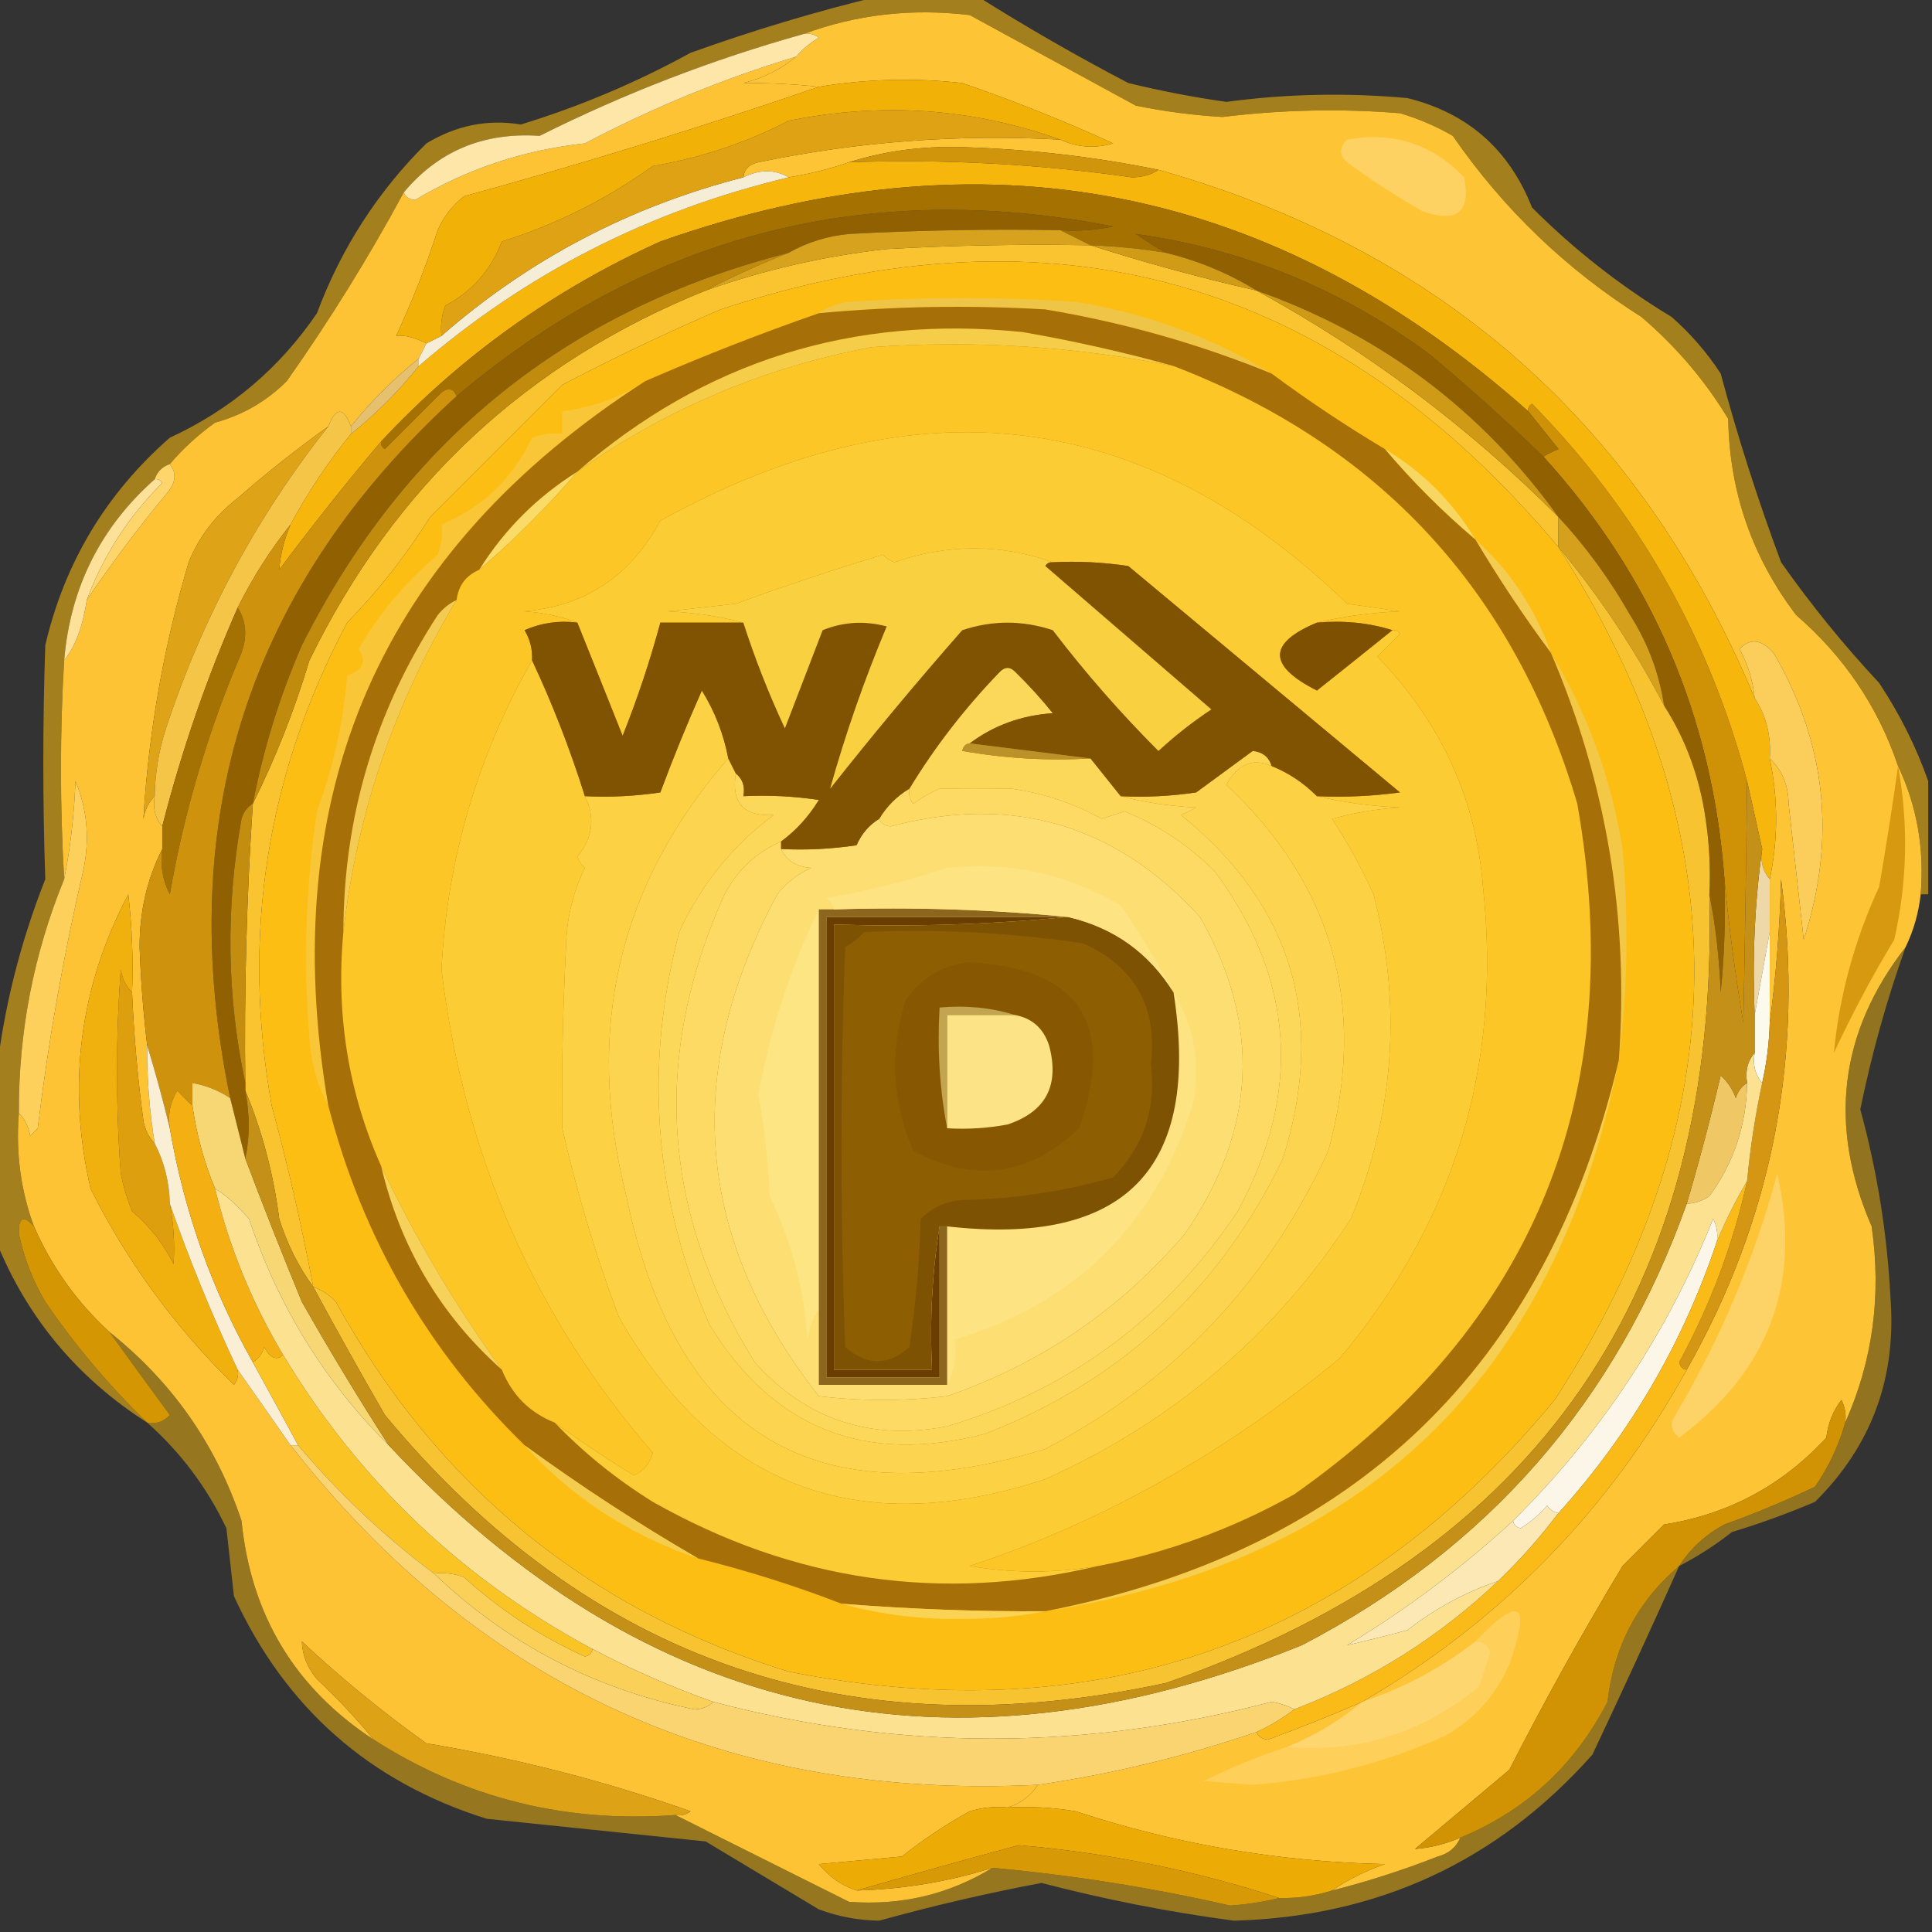 <?xml version="1.0" encoding="UTF-8"?>
<!DOCTYPE svg PUBLIC "-//W3C//DTD SVG 1.1//EN" "http://www.w3.org/Graphics/SVG/1.1/DTD/svg11.dtd">
<svg xmlns="http://www.w3.org/2000/svg" version="1.1" width="256px" height="256px" style="shape-rendering:geometricPrecision; text-rendering:geometricPrecision; image-rendering:optimizeQuality; fill-rule:evenodd; clip-rule:evenodd" xmlns:xlink="http://www.w3.org/1999/xlink">
<rect width="100%" height="100%" fill="#333333" stroke="none"/>
<g><path style="opacity:1" fill="#fdc435" d="M 251.5,101.5 C 254.003,106.773 255.003,112.439 254.5,118.5C 254.233,120.965 253.566,123.299 252.5,125.5C 243.715,136.797 242.215,149.13 248,162.5C 249.322,171.632 248.155,180.299 244.5,188.5C 244.649,187.448 244.483,186.448 244,185.5C 242.883,186.949 242.216,188.616 242,190.5C 236.148,196.842 228.982,200.675 220.5,202C 218.667,203.833 216.833,205.667 215,207.5C 209.705,216.283 204.705,225.283 200,234.5C 195.833,238 191.667,241.5 187.5,245C 189.506,244.85 191.506,244.35 193.5,243.5C 192.942,244.79 191.942,245.623 190.5,246C 185.905,247.802 181.238,249.302 176.5,250.5C 178.598,249.065 180.931,247.898 183.5,247C 169.482,246.712 155.816,244.378 142.5,240C 139.518,239.502 136.518,239.335 133.5,239.5C 135.219,238.978 136.552,237.978 137.5,236.5C 147.379,235.061 157.046,232.728 166.5,229.5C 166.735,230.097 167.235,230.43 168,230.5C 172.244,228.959 176.411,227.292 180.5,225.5C 198.856,214.811 213.189,200.144 223.5,181.5C 234.935,161.317 239.101,139.651 236,116.5C 235.828,123.013 235.328,129.347 234.5,135.5C 234.5,131.5 234.5,127.5 234.5,123.5C 234.5,121.167 234.5,118.833 234.5,116.5C 235.624,111.186 235.624,105.852 234.5,100.5C 236.13,102.026 236.963,104.026 237,106.5C 237.667,112.5 238.333,118.5 239,124.5C 243.335,111.163 242.002,98.496 235,86.5C 233.373,84.688 231.873,84.521 230.5,86C 231.609,88.047 232.276,90.213 232.5,92.5C 217.452,56.453 191.118,33.119 153.5,22.5C 144.93,20.752 136.263,19.752 127.5,19.5C 122.245,19.334 117.245,20.001 112.5,21.5C 109.997,22.37 107.33,23.037 104.5,23.5C 102.653,22.427 100.653,22.427 98.5,23.5C 98.62,22.414 99.287,21.747 100.5,21.5C 113.673,18.757 127.006,17.757 140.5,18.5C 142.738,19.537 145.071,19.703 147.5,19C 141.05,16.041 134.383,13.375 127.5,11C 121.13,10.294 114.797,10.461 108.5,11.5C 105.358,11.151 102.025,10.984 98.5,11C 101.174,10.33 103.507,9.163 105.5,7.5C 106.309,6.531 107.309,5.698 108.5,5C 107.906,4.536 107.239,4.369 106.5,4.5C 113.508,1.912 120.841,1.079 128.5,2C 135.833,6 143.167,10 150.5,14C 154.298,14.772 158.131,15.272 162,15.5C 169.82,14.538 177.653,14.371 185.5,15C 187.949,15.725 190.283,16.725 192.5,18C 199.211,27.711 207.544,35.711 217.5,42C 222.083,45.912 225.917,50.412 229,55.5C 229.159,65.151 232.159,73.818 238,81.5C 244.355,87.002 248.855,93.669 251.5,101.5 Z"/></g>
<g><path style="opacity:1" fill="#fdc335" d="M 105.5,7.5 C 103.507,9.163 101.174,10.33 98.5,11C 102.025,10.984 105.358,11.151 108.5,11.5C 93.006,16.831 77.34,21.664 61.5,26C 59.951,27.214 58.785,28.714 58,30.5C 56.444,35.279 54.611,39.945 52.5,44.5C 53.611,44.376 54.944,44.709 56.5,45.5C 56.167,46.167 55.833,46.833 55.5,47.5C 52.167,50.167 49.167,53.167 46.5,56.5C 45.528,53.902 44.528,53.902 43.5,56.5C 39.375,59.453 35.375,62.619 31.5,66C 28.538,68.287 26.371,71.12 25,74.5C 21.698,85.62 19.698,96.953 19,108.5C 19.232,107.263 19.732,106.263 20.5,105.5C 20.232,107.099 20.566,108.432 21.5,109.5C 21.5,110.5 21.5,111.5 21.5,112.5C 19.489,116.455 18.489,120.788 18.5,125.5C 18.649,129.859 18.983,134.192 19.5,138.5C 19.467,142.869 19.8,147.202 20.5,151.5C 19.732,150.737 19.232,149.737 19,148.5C 18.242,142.851 17.742,137.184 17.5,131.5C 17.666,127.154 17.499,122.821 17,118.5C 10.515,130.83 8.849,143.83 12,157.5C 16.856,167.196 23.189,175.863 31,183.5C 31.464,182.906 31.631,182.239 31.5,181.5C 33.821,184.796 36.154,188.129 38.5,191.5C 63.531,223.508 96.531,238.508 137.5,236.5C 136.552,237.978 135.219,238.978 133.5,239.5C 131.801,239.34 130.134,239.506 128.5,240C 125.328,241.752 122.328,243.752 119.5,246C 115.833,246.333 112.167,246.667 108.5,247C 109.846,248.669 111.513,249.836 113.5,250.5C 119.648,250.338 125.648,249.338 131.5,247.5C 125.732,251.024 119.399,252.524 112.5,252C 104.741,248.121 97.075,244.287 89.5,240.5C 90.239,240.631 90.906,240.464 91.5,240C 80.134,235.991 68.468,232.991 56.5,231C 50.709,226.878 45.209,222.378 40,217.5C 40.044,219.279 40.711,220.945 42,222.5C 44.705,225.036 47.205,227.703 49.5,230.5C 39.083,223.677 33.25,214.01 32,201.5C 28.629,191.419 22.796,183.086 14.5,176.5C 10.188,172.546 6.855,167.88 4.5,162.5C 2.742,157.728 2.075,152.728 2.5,147.5C 3.268,148.263 3.768,149.263 4,150.5C 4.333,150.167 4.667,149.833 5,149.5C 6.39,138.056 8.39,126.723 11,115.5C 11.922,111.309 11.588,107.309 10,103.5C 9.825,108.019 9.325,112.353 8.5,116.5C 7.936,106.657 7.936,96.991 8.5,87.5C 9.972,85.674 10.972,83.008 11.5,79.5C 14.736,74.722 18.236,70.056 22,65.5C 23.298,64.054 23.465,62.721 22.5,61.5C 24.237,59.45 26.237,57.617 28.5,56C 32.164,54.998 35.331,53.164 38,50.5C 43.706,42.405 48.873,34.072 53.5,25.5C 53.735,26.097 54.235,26.43 55,26.5C 61.874,22.382 69.374,19.882 77.5,19C 86.517,14.254 95.851,10.42 105.5,7.5 Z"/></g>
<g><path style="opacity:1" fill="#fdbe13" d="M 206.5,72.5 C 230.663,110.246 230.497,147.912 206,185.5C 179.429,217.637 145.596,229.637 104.5,221.5C 77.968,213.314 57.968,196.98 44.5,172.5C 43.643,171.575 42.643,170.908 41.5,170.5C 39.987,162.445 38.153,154.445 36,146.5C 31.977,123.972 35.311,102.638 46,82.5C 50.127,78.275 53.793,73.608 57,68.5C 62.922,62.578 68.755,56.745 74.5,51C 81.348,47.41 88.348,44.077 95.5,41C 139.654,26.416 176.654,36.916 206.5,72.5 Z"/></g>
<g><path style="opacity:1" fill="#f9c42f" d="M 144.5,32.5 C 151.643,34.788 158.976,36.788 166.5,38.5C 181.226,46.542 194.559,56.542 206.5,68.5C 206.5,69.833 206.5,71.167 206.5,72.5C 176.654,36.916 139.654,26.416 95.5,41C 88.348,44.077 81.348,47.41 74.5,51C 68.755,56.745 62.922,62.578 57,68.5C 53.793,73.608 50.127,78.275 46,82.5C 35.311,102.638 31.977,123.972 36,146.5C 38.153,154.445 39.987,162.445 41.5,170.5C 39.54,167.823 38.04,164.823 37,161.5C 36.227,155.51 34.727,149.843 32.5,144.5C 32.5,144.167 32.5,143.833 32.5,143.5C 32.351,131.148 32.685,118.815 33.5,106.5C 36.5,100.48 39,94.146 41,87.5C 52.273,64.39 69.773,48.057 93.5,38.5C 101.256,35.751 109.256,33.918 117.5,33C 126.494,32.5 135.494,32.334 144.5,32.5 Z"/></g>
<g><path style="opacity:1" fill="#cf9105" d="M 231.5,103.5 C 231.387,113.985 231.22,124.652 231,135.5C 229.915,129.093 229.082,122.76 228.5,116.5C 226.896,95 218.896,76.334 204.5,60.5C 205.133,60.12 205.8,59.787 206.5,59.5C 205.143,57.814 203.81,56.148 202.5,54.5C 202.435,54.062 202.601,53.728 203,53.5C 216.922,67.681 226.422,84.347 231.5,103.5 Z"/></g>
<g><path style="opacity:1" fill="#906001" d="M 140.5,30.5 C 131.161,30.334 121.827,30.5 112.5,31C 109.618,31.272 106.951,32.106 104.5,33.5C 75.163,40.993 53.663,58.327 40,85.5C 37.067,92.225 34.9,99.225 33.5,106.5C 32.778,106.918 32.278,107.584 32,108.5C 29.883,120.357 30.05,132.024 32.5,143.5C 32.5,143.833 32.5,144.167 32.5,144.5C 33.111,147.696 33.111,150.696 32.5,153.5C 31.833,150.833 31.167,148.167 30.5,145.5C 22.898,108.645 32.898,77.645 60.5,52.5C 85.851,31.127 114.851,23.627 147.5,30C 145.19,30.497 142.857,30.663 140.5,30.5 Z"/></g>
<g><path style="opacity:1" fill="#906001" d="M 204.5,60.5 C 218.896,76.334 226.896,95 228.5,116.5C 228.666,121.511 228.499,126.511 228,131.5C 227.825,126.981 227.325,122.647 226.5,118.5C 226.665,115.15 226.498,111.817 226,108.5C 225.215,102.992 223.381,97.992 220.5,93.5C 219.864,89.219 218.364,85.219 216,81.5C 213.301,76.744 210.134,72.411 206.5,68.5C 196.321,54.324 182.987,44.324 166.5,38.5C 162.861,36.241 158.861,34.574 154.5,33.5C 153.192,32.768 151.858,31.934 150.5,31C 164.807,32.995 177.807,38.328 189.5,47C 194.669,51.337 199.669,55.837 204.5,60.5 Z"/></g>
<g><path style="opacity:0.561" fill="#fdbc0e" d="M 116.5,-0.5 C 120.833,-0.5 125.167,-0.5 129.5,-0.5C 135.941,3.559 142.607,7.392 149.5,11C 153.79,12.048 158.124,12.882 162.5,13.5C 170.478,12.43 178.478,12.263 186.5,13C 194.469,14.966 199.969,19.799 203,27.5C 208.593,33.096 214.76,37.93 221.5,42C 224.021,44.22 226.188,46.72 228,49.5C 230.267,57.942 232.934,66.276 236,74.5C 239.955,80.123 244.288,85.457 249,90.5C 251.74,94.647 253.907,98.98 255.5,103.5C 255.5,108.5 255.5,113.5 255.5,118.5C 255.167,118.5 254.833,118.5 254.5,118.5C 255.003,112.439 254.003,106.773 251.5,101.5C 248.855,93.669 244.355,87.002 238,81.5C 232.159,73.818 229.159,65.151 229,55.5C 225.917,50.412 222.083,45.912 217.5,42C 207.544,35.711 199.211,27.711 192.5,18C 190.283,16.725 187.949,15.725 185.5,15C 177.653,14.371 169.82,14.538 162,15.5C 158.131,15.272 154.298,14.772 150.5,14C 143.167,10 135.833,6 128.5,2C 120.841,1.079 113.508,1.912 106.5,4.5C 94.421,7.87 82.755,12.37 71.5,18C 64.081,17.5 58.081,20 53.5,25.5C 48.873,34.072 43.706,42.405 38,50.5C 35.331,53.164 32.164,54.998 28.5,56C 26.237,57.617 24.237,59.45 22.5,61.5C 21.5,61.833 20.833,62.5 20.5,63.5C 13.314,69.873 9.314,77.873 8.5,87.5C 7.936,96.991 7.936,106.657 8.5,116.5C 4.453,126.401 2.453,136.735 2.5,147.5C 2.075,152.728 2.742,157.728 4.5,162.5C 3.105,160.946 2.439,161.279 2.5,163.5C 3.175,166.691 4.342,169.691 6,172.5C 9.959,178.292 14.459,183.626 19.5,188.5C 10.251,182.59 3.584,174.59 -0.5,164.5C -0.5,157.167 -0.5,149.833 -0.5,142.5C 0.482,133.668 2.649,125.001 6,116.5C 5.652,106.18 5.652,95.846 6,85.5C 8.55,74.568 14.05,65.402 22.5,58C 30.542,54.289 37.042,48.789 42,41.5C 45.213,32.895 50.047,25.395 56.5,19C 60.486,16.602 64.653,15.769 69,16.5C 76.781,14.124 84.281,10.958 91.5,7C 99.819,4.01 108.152,1.51 116.5,-0.5 Z"/></g>
<g><path style="opacity:1" fill="#d5a01b" d="M 206.5,68.5 C 210.134,72.411 213.301,76.744 216,81.5C 218.364,85.219 219.864,89.219 220.5,93.5C 216.578,85.984 211.911,78.984 206.5,72.5C 206.5,71.167 206.5,69.833 206.5,68.5 Z"/></g>
<g><path style="opacity:1" fill="#dfa317" d="M 43.5,56.5 C 34.006,68.483 26.839,81.816 22,96.5C 21.047,99.432 20.547,102.432 20.5,105.5C 19.732,106.263 19.232,107.263 19,108.5C 19.698,96.953 21.698,85.62 25,74.5C 26.371,71.12 28.538,68.287 31.5,66C 35.375,62.619 39.375,59.453 43.5,56.5 Z"/></g>
<g><path style="opacity:1" fill="#f6b60c" d="M 112.5,21.5 C 125.07,21.062 137.57,21.729 150,23.5C 151.385,23.486 152.551,23.152 153.5,22.5C 191.118,33.119 217.452,56.453 232.5,92.5C 234.04,94.838 234.706,97.505 234.5,100.5C 235.624,105.852 235.624,111.186 234.5,116.5C 233.566,115.432 233.232,114.099 233.5,112.5C 232.833,109.5 232.167,106.5 231.5,103.5C 226.422,84.347 216.922,67.681 203,53.5C 202.601,53.728 202.435,54.062 202.5,54.5C 168.683,24.405 130.349,16.905 87.5,32C 73.337,38.403 61.003,47.236 50.5,58.5C 45.864,63.98 41.364,69.646 37,75.5C 37.15,73.494 37.65,71.494 38.5,69.5C 40.8,65.21 43.467,61.21 46.5,57.5C 49.833,54.833 52.833,51.833 55.5,48.5C 69.726,36.22 86.059,27.886 104.5,23.5C 107.33,23.037 109.997,22.37 112.5,21.5 Z"/></g>
<g><path style="opacity:1" fill="#fee198" d="M 20.5,63.5 C 20.938,63.435 21.272,63.601 21.5,64C 17.024,68.458 13.69,73.625 11.5,79.5C 10.972,83.008 9.972,85.674 8.5,87.5C 9.314,77.873 13.314,69.873 20.5,63.5 Z"/></g>
<g><path style="opacity:1" fill="#f4cc52" d="M 195.5,71.5 C 200.047,75.565 203.38,80.565 205.5,86.5C 201.922,81.68 198.588,76.68 195.5,71.5 Z"/></g>
<g><path style="opacity:1" fill="#fed56a" d="M 22.5,61.5 C 23.465,62.721 23.298,64.054 22,65.5C 18.236,70.056 14.736,74.722 11.5,79.5C 13.69,73.625 17.024,68.458 21.5,64C 21.272,63.601 20.938,63.435 20.5,63.5C 20.833,62.5 21.5,61.833 22.5,61.5 Z"/></g>
<g><path style="opacity:1" fill="#f7d762" d="M 183.5,59.5 C 188.5,62.5 192.5,66.5 195.5,71.5C 191.167,67.833 187.167,63.833 183.5,59.5 Z"/></g>
<g><path style="opacity:1" fill="#e5c06e" d="M 55.5,47.5 C 55.5,47.833 55.5,48.167 55.5,48.5C 52.833,51.833 49.833,54.833 46.5,57.5C 46.5,57.167 46.5,56.833 46.5,56.5C 49.167,53.167 52.167,50.167 55.5,47.5 Z"/></g>
<g><path style="opacity:1" fill="#cf9a16" d="M 166.5,38.5 C 182.987,44.324 196.321,54.324 206.5,68.5C 194.559,56.542 181.226,46.542 166.5,38.5 Z"/></g>
<g><path style="opacity:1" fill="#c18c0d" d="M 104.5,33.5 C 100.749,34.973 97.082,36.64 93.5,38.5C 69.773,48.057 52.273,64.39 41,87.5C 39,94.146 36.5,100.48 33.5,106.5C 34.9,99.225 37.067,92.225 40,85.5C 53.663,58.327 75.163,40.993 104.5,33.5 Z"/></g>
<g><path style="opacity:1" fill="#f6edd6" d="M 104.5,23.5 C 86.059,27.886 69.726,36.22 55.5,48.5C 55.5,48.167 55.5,47.833 55.5,47.5C 55.833,46.833 56.167,46.167 56.5,45.5C 57.167,45.167 57.833,44.833 58.5,44.5C 70.102,34.364 83.436,27.364 98.5,23.5C 100.653,22.427 102.653,22.427 104.5,23.5 Z"/></g>
<g><path style="opacity:1" fill="#dfa214" d="M 140.5,18.5 C 127.006,17.757 113.673,18.757 100.5,21.5C 99.287,21.747 98.62,22.414 98.5,23.5C 83.436,27.364 70.102,34.364 58.5,44.5C 58.343,43.127 58.51,41.793 59,40.5C 62.558,38.608 65.058,35.775 66.5,32C 73.683,29.742 80.349,26.409 86.5,22C 92.853,20.915 98.853,18.915 104.5,16C 116.871,13.502 128.871,14.335 140.5,18.5 Z"/></g>
<g><path style="opacity:1" fill="#a57201" d="M 202.5,54.5 C 203.81,56.148 205.143,57.814 206.5,59.5C 205.8,59.787 205.133,60.12 204.5,60.5C 199.669,55.837 194.669,51.337 189.5,47C 177.807,38.328 164.807,32.995 150.5,31C 151.858,31.934 153.192,32.768 154.5,33.5C 151.193,32.949 147.86,32.616 144.5,32.5C 143.167,31.833 141.833,31.167 140.5,30.5C 142.857,30.663 145.19,30.497 147.5,30C 114.851,23.627 85.851,31.127 60.5,52.5C 60.103,51.475 59.437,51.308 58.5,52C 56,54.5 53.5,57 51,59.5C 50.601,59.272 50.435,58.938 50.5,58.5C 61.003,47.236 73.337,38.403 87.5,32C 130.349,16.905 168.683,24.405 202.5,54.5 Z"/></g>
<g><path style="opacity:1" fill="#efc548" d="M 168.5,49.5 C 158.813,45.548 148.813,42.715 138.5,41C 128.486,40.41 118.486,40.576 108.5,41.5C 109.609,40.71 110.942,40.21 112.5,40C 122.5,39.333 132.5,39.333 142.5,40C 151.913,41.523 160.58,44.689 168.5,49.5 Z"/></g>
<g><path style="opacity:1" fill="#d09b17" d="M 144.5,32.5 C 147.86,32.616 151.193,32.949 154.5,33.5C 158.861,34.574 162.861,36.241 166.5,38.5C 158.976,36.788 151.643,34.788 144.5,32.5 Z"/></g>
<g><path style="opacity:1" fill="#d7a21d" d="M 140.5,30.5 C 141.833,31.167 143.167,31.833 144.5,32.5C 135.494,32.334 126.494,32.5 117.5,33C 109.256,33.918 101.256,35.751 93.5,38.5C 97.082,36.64 100.749,34.973 104.5,33.5C 106.951,32.106 109.618,31.272 112.5,31C 121.827,30.5 131.161,30.334 140.5,30.5 Z"/></g>
<g><path style="opacity:1" fill="#fdd263" d="M 178.5,18.5 C 184.624,17.41 189.79,19.076 194,23.5C 194.934,28.083 193.1,29.583 188.5,28C 185.032,26.03 181.699,23.863 178.5,21.5C 177.438,20.575 177.438,19.575 178.5,18.5 Z"/></g>
<g><path style="opacity:1" fill="#d1950c" d="M 153.5,22.5 C 152.551,23.152 151.385,23.486 150,23.5C 137.57,21.729 125.07,21.062 112.5,21.5C 117.245,20.001 122.245,19.334 127.5,19.5C 136.263,19.752 144.93,20.752 153.5,22.5 Z"/></g>
<g><path style="opacity:1" fill="#f2b106" d="M 140.5,18.5 C 128.871,14.335 116.871,13.502 104.5,16C 98.853,18.915 92.853,20.915 86.5,22C 80.349,26.409 73.683,29.742 66.5,32C 65.058,35.775 62.558,38.608 59,40.5C 58.51,41.793 58.343,43.127 58.5,44.5C 57.833,44.833 57.167,45.167 56.5,45.5C 54.944,44.709 53.611,44.376 52.5,44.5C 54.611,39.945 56.444,35.279 58,30.5C 58.785,28.714 59.951,27.214 61.5,26C 77.34,21.664 93.006,16.831 108.5,11.5C 114.797,10.461 121.13,10.294 127.5,11C 134.383,13.375 141.05,16.041 147.5,19C 145.071,19.703 142.738,19.537 140.5,18.5 Z"/></g>
<g><path style="opacity:1" fill="#fee6a8" d="M 106.5,4.5 C 107.239,4.369 107.906,4.536 108.5,5C 107.309,5.698 106.309,6.531 105.5,7.5C 95.851,10.42 86.517,14.254 77.5,19C 69.374,19.882 61.874,22.382 55,26.5C 54.235,26.43 53.735,26.097 53.5,25.5C 58.081,20 64.081,17.5 71.5,18C 82.755,12.37 94.421,7.87 106.5,4.5 Z"/></g>
<g><path style="opacity:1" fill="#f9c637" d="M 85.5,50.5 C 50.406,73.071 36.406,105.071 43.5,146.5C 42.037,143.797 41.204,140.797 41,137.5C 40.169,127.455 40.502,117.455 42,107.5C 44.163,101.68 45.496,95.68 46,89.5C 48.122,88.78 48.622,87.613 47.5,86C 50.307,81.198 53.807,77.031 58,73.5C 58.49,72.207 58.657,70.873 58.5,69.5C 63.919,67.25 67.919,63.416 70.5,58C 71.793,57.51 73.127,57.343 74.5,57.5C 74.5,56.5 74.5,55.5 74.5,54.5C 78.495,53.999 82.162,52.666 85.5,50.5 Z"/></g>
<g><path style="opacity:1" fill="#f5c548" d="M 46.5,56.5 C 46.5,56.833 46.5,57.167 46.5,57.5C 43.467,61.21 40.8,65.21 38.5,69.5C 35.806,72.876 33.473,76.543 31.5,80.5C 27.374,89.878 24.04,99.545 21.5,109.5C 20.566,108.432 20.232,107.099 20.5,105.5C 20.547,102.432 21.047,99.432 22,96.5C 26.839,81.816 34.006,68.483 43.5,56.5C 44.528,53.902 45.528,53.902 46.5,56.5 Z"/></g>
<g><path style="opacity:1" fill="#a47103" d="M 31.5,80.5 C 32.623,82.288 32.789,84.288 32,86.5C 27.59,96.808 24.424,107.474 22.5,118.5C 21.534,116.604 21.201,114.604 21.5,112.5C 21.5,111.5 21.5,110.5 21.5,109.5C 24.04,99.545 27.374,89.878 31.5,80.5 Z"/></g>
<g><path style="opacity:1" fill="#fbce5c" d="M 234.5,100.5 C 234.706,97.505 234.04,94.838 232.5,92.5C 232.276,90.213 231.609,88.047 230.5,86C 231.873,84.521 233.373,84.688 235,86.5C 242.002,98.496 243.335,111.163 239,124.5C 238.333,118.5 237.667,112.5 237,106.5C 236.963,104.026 236.13,102.026 234.5,100.5 Z"/></g>
<g><path style="opacity:1" fill="#ce920d" d="M 60.5,52.5 C 32.898,77.645 22.898,108.645 30.5,145.5C 28.989,144.498 27.322,143.831 25.5,143.5C 25.5,144.5 25.5,145.5 25.5,146.5C 24.849,145.909 24.182,145.243 23.5,144.5C 22.548,146.045 22.215,147.712 22.5,149.5C 21.607,145.809 20.607,142.142 19.5,138.5C 18.983,134.192 18.649,129.859 18.5,125.5C 18.489,120.788 19.489,116.455 21.5,112.5C 21.201,114.604 21.534,116.604 22.5,118.5C 24.424,107.474 27.59,96.808 32,86.5C 32.789,84.288 32.623,82.288 31.5,80.5C 33.473,76.543 35.806,72.876 38.5,69.5C 37.65,71.494 37.15,73.494 37,75.5C 41.364,69.646 45.864,63.98 50.5,58.5C 50.435,58.938 50.601,59.272 51,59.5C 53.5,57 56,54.5 58.5,52C 59.437,51.308 60.103,51.475 60.5,52.5 Z"/></g>
<g><path style="opacity:1" fill="#eed8a7" d="M 233.5,112.5 C 233.232,114.099 233.566,115.432 234.5,116.5C 234.5,118.833 234.5,121.167 234.5,123.5C 233.833,127.167 233.167,130.833 232.5,134.5C 232.175,126.981 232.508,119.648 233.5,112.5 Z"/></g>
<g><path style="opacity:1" fill="#f4c847" d="M 205.5,86.5 C 210.286,94.338 213.453,103.004 215,112.5C 215.824,122.009 215.658,131.343 214.5,140.5C 215.877,121.725 212.877,103.725 205.5,86.5 Z"/></g>
<g><path style="opacity:1" fill="#c38e0f" d="M 33.5,106.5 C 32.685,118.815 32.351,131.148 32.5,143.5C 30.05,132.024 29.883,120.357 32,108.5C 32.278,107.584 32.778,106.918 33.5,106.5 Z"/></g>
<g><path style="opacity:1" fill="#d6990f" d="M 251.5,101.5 C 252.896,109.189 252.73,116.855 251,124.5C 248.094,129.31 245.427,134.31 243,139.5C 243.733,131.908 245.733,124.575 249,117.5C 249.945,112.044 250.778,106.711 251.5,101.5 Z"/></g>
<g><path style="opacity:0.469" fill="#fdbc0a" d="M 252.5,125.5 C 249.996,132.515 247.996,139.681 246.5,147C 248.739,155.193 250.072,163.526 250.5,172C 251.302,182.602 247.968,191.602 240.5,199C 236.91,200.53 233.243,201.864 229.5,203C 227.266,204.75 224.932,206.25 222.5,207.5C 224.004,205.164 226.004,203.331 228.5,202C 232.581,200.529 236.581,198.862 240.5,197C 242.32,194.36 243.654,191.527 244.5,188.5C 248.155,180.299 249.322,171.632 248,162.5C 242.215,149.13 243.715,136.797 252.5,125.5 Z"/></g>
<g><path style="opacity:1" fill="#fdcf5b" d="M 2.5,147.5 C 2.453,136.735 4.453,126.401 8.5,116.5C 9.325,112.353 9.825,108.019 10,103.5C 11.588,107.309 11.922,111.309 11,115.5C 8.39,126.723 6.39,138.056 5,149.5C 4.667,149.833 4.333,150.167 4,150.5C 3.768,149.263 3.268,148.263 2.5,147.5 Z"/></g>
<g><path style="opacity:1" fill="#fcf9ed" d="M 234.5,123.5 C 234.5,127.5 234.5,131.5 234.5,135.5C 234.425,138.206 234.092,140.873 233.5,143.5C 232.566,142.432 232.232,141.099 232.5,139.5C 232.5,137.833 232.5,136.167 232.5,134.5C 233.167,130.833 233.833,127.167 234.5,123.5 Z"/></g>
<g><path style="opacity:1" fill="#d59614" d="M 223.5,181.5 C 222.957,181.44 222.624,181.107 222.5,180.5C 226.642,172.891 229.642,164.891 231.5,156.5C 231.909,152.124 232.575,147.79 233.5,143.5C 234.092,140.873 234.425,138.206 234.5,135.5C 235.328,129.347 235.828,123.013 236,116.5C 239.101,139.651 234.935,161.317 223.5,181.5 Z"/></g>
<g><path style="opacity:1" fill="#de9f0f" d="M 17.5,131.5 C 17.742,137.184 18.242,142.851 19,148.5C 19.232,149.737 19.732,150.737 20.5,151.5C 21.774,153.993 22.44,156.659 22.5,159.5C 23.008,162.176 23.175,164.843 23,167.5C 21.638,164.764 19.804,162.431 17.5,160.5C 16.846,158.885 16.346,157.218 16,155.5C 15.333,146.5 15.333,137.5 16,128.5C 16.232,129.737 16.732,130.737 17.5,131.5 Z"/></g>
<g><path style="opacity:1" fill="#f0b00e" d="M 17.5,131.5 C 16.732,130.737 16.232,129.737 16,128.5C 15.333,137.5 15.333,146.5 16,155.5C 16.346,157.218 16.846,158.885 17.5,160.5C 19.804,162.431 21.638,164.764 23,167.5C 23.175,164.843 23.008,162.176 22.5,159.5C 25.086,166.907 28.086,174.24 31.5,181.5C 31.631,182.239 31.464,182.906 31,183.5C 23.189,175.863 16.856,167.196 12,157.5C 8.849,143.83 10.515,130.83 17,118.5C 17.499,122.821 17.666,127.154 17.5,131.5 Z"/></g>
<g><path style="opacity:1" fill="#efc865" d="M 231.5,143.5 C 231.411,149.066 229.745,154.066 226.5,158.5C 225.583,159.127 224.583,159.461 223.5,159.5C 225.15,153.902 226.65,148.235 228,142.5C 228.915,143.328 229.581,144.328 230,145.5C 230.278,144.584 230.778,143.918 231.5,143.5 Z"/></g>
<g><path style="opacity:1" fill="#faefd5" d="M 19.5,138.5 C 20.607,142.142 21.607,145.809 22.5,149.5C 24.394,160.52 28.061,170.853 33.5,180.5C 35.528,184.184 37.528,187.85 39.5,191.5C 39.167,191.5 38.833,191.5 38.5,191.5C 36.154,188.129 33.821,184.796 31.5,181.5C 28.086,174.24 25.086,166.907 22.5,159.5C 22.44,156.659 21.774,153.993 20.5,151.5C 19.8,147.202 19.467,142.869 19.5,138.5 Z"/></g>
<g><path style="opacity:1" fill="#f7d674" d="M 30.5,145.5 C 31.167,148.167 31.833,150.833 32.5,153.5C 34.894,159.844 37.394,166.178 40,172.5C 43.689,178.999 47.522,185.333 51.5,191.5C 43.022,183.063 36.855,173.063 33,161.5C 31.29,159.569 29.79,158.236 28.5,157.5C 27.055,154.063 26.055,150.397 25.5,146.5C 25.5,145.5 25.5,144.5 25.5,143.5C 27.322,143.831 28.989,144.498 30.5,145.5 Z"/></g>
<g><path style="opacity:1" fill="#f4af12" d="M 25.5,146.5 C 26.055,150.397 27.055,154.063 28.5,157.5C 30.391,165.282 33.391,172.616 37.5,179.5C 36.672,180.332 35.838,179.999 35,178.5C 34.722,179.416 34.222,180.082 33.5,180.5C 28.061,170.853 24.394,160.52 22.5,149.5C 22.215,147.712 22.548,146.045 23.5,144.5C 24.182,145.243 24.849,145.909 25.5,146.5 Z"/></g>
<g><path style="opacity:1" fill="#d59604" d="M 4.5,162.5 C 6.855,167.88 10.188,172.546 14.5,176.5C 17.117,180.13 19.784,183.797 22.5,187.5C 21.675,188.386 20.675,188.719 19.5,188.5C 14.459,183.626 9.959,178.292 6,172.5C 4.342,169.691 3.175,166.691 2.5,163.5C 2.439,161.279 3.105,160.946 4.5,162.5 Z"/></g>
<g><path style="opacity:1" fill="#fcf6e8" d="M 227.5,164.5 C 222.991,177.996 215.991,189.996 206.5,200.5C 205.883,200.389 205.383,200.056 205,199.5C 203.981,200.687 202.814,201.687 201.5,202.5C 200.893,202.376 200.56,202.043 200.5,201.5C 212.065,190.054 220.898,176.72 227,161.5C 227.483,162.448 227.649,163.448 227.5,164.5 Z"/></g>
<g><path style="opacity:1" fill="#f6ce51" d="M 214.5,140.5 C 206.102,182.566 180.769,206.899 138.5,213.5C 179.492,205.508 204.826,181.175 214.5,140.5 Z"/></g>
<g><path style="opacity:1" fill="#fdd367" d="M 235.5,155.5 C 238.771,169.963 234.438,181.629 222.5,190.5C 221.417,189.635 221.251,188.635 222,187.5C 227.98,177.377 232.48,166.71 235.5,155.5 Z"/></g>
<g><path style="opacity:1" fill="#fbc425" d="M 37.5,179.5 C 47.573,196.239 61.24,209.239 78.5,218.5C 78.44,219.043 78.107,219.376 77.5,219.5C 71.562,216.814 66.229,213.314 61.5,209C 60.207,208.51 58.873,208.343 57.5,208.5C 50.843,203.509 44.843,197.843 39.5,191.5C 37.528,187.85 35.528,184.184 33.5,180.5C 34.222,180.082 34.722,179.416 35,178.5C 35.838,179.999 36.672,180.332 37.5,179.5 Z"/></g>
<g><path style="opacity:1" fill="#a76f07" d="M 168.5,49.5 C 173.32,53.078 178.32,56.412 183.5,59.5C 187.167,63.833 191.167,67.833 195.5,71.5C 198.588,76.68 201.922,81.68 205.5,86.5C 212.877,103.725 215.877,121.725 214.5,140.5C 204.826,181.175 179.492,205.508 138.5,213.5C 129.482,213.552 120.482,213.218 111.5,212.5C 105.4,210.135 99.067,208.135 92.5,206.5C 84.569,201.901 76.902,196.901 69.5,191.5C 56.683,178.988 48.016,163.988 43.5,146.5C 36.406,105.071 50.406,73.071 85.5,50.5C 93.132,47.175 100.799,44.175 108.5,41.5C 118.486,40.576 128.486,40.41 138.5,41C 148.813,42.715 158.813,45.548 168.5,49.5 Z"/></g>
<g><path style="opacity:1" fill="#fccc34" d="M 174.5,82.5 C 167.982,85.217 167.982,88.217 174.5,91.5C 177.864,88.825 181.197,86.158 184.5,83.5C 184.938,83.435 185.272,83.601 185.5,84C 184.5,85 183.5,86 182.5,87C 190.928,95.674 195.594,105.84 196.5,117.5C 199.05,141.154 192.717,161.987 177.5,180C 162.309,192.562 145.976,201.728 128.5,207.5C 134.15,208.473 139.816,208.473 145.5,207.5C 124.844,212.408 105.177,209.575 86.5,199C 81.689,196.015 77.356,192.515 73.5,188.5C 76.874,190.943 80.374,193.276 84,195.5C 85.301,194.902 86.135,193.902 86.5,192.5C 70.843,174.468 61.51,153.134 58.5,128.5C 59.232,113.909 63.232,100.243 70.5,87.5C 73.193,93.227 75.527,99.227 77.5,105.5C 78.9,108.327 78.567,110.994 76.5,113.5C 76.709,114.086 77.043,114.586 77.5,115C 75.899,118.267 75.066,121.767 75,125.5C 74.58,133.674 74.414,141.674 74.5,149.5C 76.449,158.046 78.949,166.38 82,174.5C 94.793,196.993 113.626,204.16 138.5,196C 155.438,188.385 168.938,176.885 179,161.5C 184.788,147.472 185.788,133.139 182,118.5C 180.435,115.038 178.602,111.705 176.5,108.5C 179.447,107.679 182.447,107.179 185.5,107C 181.644,106.823 177.977,106.323 174.5,105.5C 178.182,105.665 181.848,105.499 185.5,105C 173.5,95 161.5,85 149.5,75C 146.183,74.502 142.85,74.335 139.5,74.5C 132.594,72.052 125.594,72.052 118.5,74.5C 117.914,74.291 117.414,73.957 117,73.5C 110.43,75.485 103.93,77.651 97.5,80C 94.5,80.333 91.5,80.667 88.5,81C 92.025,81.179 95.359,81.679 98.5,82.5C 94.833,82.5 91.167,82.5 87.5,82.5C 86.131,87.578 84.464,92.578 82.5,97.5C 80.475,92.406 78.475,87.406 76.5,82.5C 74.369,81.686 72.036,81.186 69.5,81C 77.56,80.302 83.56,76.302 87.5,69C 121.276,50.294 151.609,53.961 178.5,80C 180.833,80.333 183.167,80.667 185.5,81C 181.644,81.177 177.977,81.677 174.5,82.5 Z"/></g>
<g><path style="opacity:1" fill="#fcd143" d="M 96.5,100.5 C 81.918,117.204 77.418,136.538 83,158.5C 89.522,190.16 108.022,201.326 138.5,192C 155.5,183.088 168,169.921 176,152.5C 181.211,133.485 176.711,117.318 162.5,104C 163.988,101.238 165.988,100.404 168.5,101.5C 170.754,102.415 172.754,103.748 174.5,105.5C 177.977,106.323 181.644,106.823 185.5,107C 182.447,107.179 179.447,107.679 176.5,108.5C 178.602,111.705 180.435,115.038 182,118.5C 185.788,133.139 184.788,147.472 179,161.5C 168.938,176.885 155.438,188.385 138.5,196C 113.626,204.16 94.793,196.993 82,174.5C 78.949,166.38 76.449,158.046 74.5,149.5C 74.414,141.674 74.58,133.674 75,125.5C 75.066,121.767 75.899,118.267 77.5,115C 77.043,114.586 76.709,114.086 76.5,113.5C 78.567,110.994 78.9,108.327 77.5,105.5C 80.85,105.665 84.183,105.498 87.5,105C 89.186,100.458 91.019,95.958 93,91.5C 94.722,94.279 95.889,97.279 96.5,100.5 Z"/></g>
<g><path style="opacity:1" fill="#f3cb52" d="M 60.5,79.5 C 52.271,93.19 47.271,107.857 45.5,123.5C 45.52,108.274 49.686,94.274 58,81.5C 58.708,80.62 59.542,79.953 60.5,79.5 Z"/></g>
<g><path style="opacity:1" fill="#fadb67" d="M 76.5,62.5 C 72.5,67.167 68.167,71.5 63.5,75.5C 66.833,70.167 71.167,65.833 76.5,62.5 Z"/></g>
<g><path style="opacity:1" fill="#fcc626" d="M 155.5,48.5 C 182.835,59.005 200.669,78.338 209,106.5C 215.798,145.145 203.298,175.645 171.5,198C 163.334,202.585 154.667,205.752 145.5,207.5C 139.816,208.473 134.15,208.473 128.5,207.5C 145.976,201.728 162.309,192.562 177.5,180C 192.717,161.987 199.05,141.154 196.5,117.5C 195.594,105.84 190.928,95.674 182.5,87C 183.5,86 184.5,85 185.5,84C 185.272,83.601 184.938,83.435 184.5,83.5C 181.375,82.521 178.042,82.187 174.5,82.5C 177.977,81.677 181.644,81.177 185.5,81C 183.167,80.667 180.833,80.333 178.5,80C 151.609,53.961 121.276,50.294 87.5,69C 83.56,76.302 77.56,80.302 69.5,81C 72.036,81.186 74.369,81.686 76.5,82.5C 74.076,82.192 71.743,82.526 69.5,83.5C 70.246,84.736 70.579,86.07 70.5,87.5C 63.232,100.243 59.232,113.909 58.5,128.5C 61.51,153.134 70.843,174.468 86.5,192.5C 86.135,193.902 85.301,194.902 84,195.5C 80.374,193.276 76.874,190.943 73.5,188.5C 70.189,187.189 67.855,184.855 66.5,181.5C 60.33,172.997 54.997,163.997 50.5,154.5C 46.155,144.747 44.488,134.413 45.5,123.5C 47.271,107.857 52.271,93.19 60.5,79.5C 60.738,77.596 61.738,76.262 63.5,75.5C 68.167,71.5 72.5,67.167 76.5,62.5C 88.233,54.194 101.233,48.694 115.5,46C 128.951,45.051 142.284,45.884 155.5,48.5 Z"/></g>
<g><path style="opacity:1" fill="#fcd44f" d="M 168.5,101.5 C 165.988,100.404 163.988,101.238 162.5,104C 176.711,117.318 181.211,133.485 176,152.5C 168,169.921 155.5,183.088 138.5,192C 108.022,201.326 89.522,190.16 83,158.5C 77.418,136.538 81.918,117.204 96.5,100.5C 96.833,101.167 97.167,101.833 97.5,102.5C 96.874,106.375 98.541,108.209 102.5,108C 97.036,112.081 92.869,117.248 90,123.5C 85.319,141.368 86.652,158.702 94,175.5C 102.429,189.286 114.596,194.119 130.5,190C 148.48,183.019 161.646,170.853 170,153.5C 175.763,135.133 171.263,119.967 156.5,108C 157.167,107.667 157.833,107.333 158.5,107C 154.975,106.821 151.641,106.321 148.5,105.5C 151.85,105.665 155.183,105.498 158.5,105C 161.011,103.152 163.511,101.319 166,99.5C 167.301,99.639 168.134,100.305 168.5,101.5 Z"/></g>
<g><path style="opacity:1" fill="#fcd85a" d="M 128.5,98.5 C 127.957,98.56 127.624,98.893 127.5,99.5C 133.128,100.495 138.794,100.829 144.5,100.5C 145.864,102.191 147.197,103.858 148.5,105.5C 151.641,106.321 154.975,106.821 158.5,107C 157.833,107.333 157.167,107.667 156.5,108C 171.263,119.967 175.763,135.133 170,153.5C 161.646,170.853 148.48,183.019 130.5,190C 114.596,194.119 102.429,189.286 94,175.5C 86.652,158.702 85.319,141.368 90,123.5C 92.869,117.248 97.036,112.081 102.5,108C 98.541,108.209 96.874,106.375 97.5,102.5C 98.404,103.209 98.737,104.209 98.5,105.5C 101.85,105.335 105.183,105.502 108.5,106C 107.167,108.191 105.5,110.024 103.5,111.5C 100.236,112.927 97.736,115.261 96,118.5C 86.343,139.963 87.676,160.63 100,180.5C 106.833,188.111 115.333,190.944 125.5,189C 141.691,184.157 154.524,174.657 164,160.5C 172.546,144.807 171.546,129.807 161,115.5C 157.512,112.003 153.512,109.337 149,107.5C 148,107.833 147,108.167 146,108.5C 142.248,106.43 138.248,105.097 134,104.5C 130.865,104.545 127.698,104.545 124.5,104.5C 123.252,105.04 122.085,105.707 121,106.5C 120.536,105.906 120.369,105.239 120.5,104.5C 123.878,98.942 127.878,93.776 132.5,89C 133.167,88.333 133.833,88.333 134.5,89C 136.283,90.739 137.95,92.572 139.5,94.5C 135.329,94.788 131.663,96.121 128.5,98.5 Z"/></g>
<g><path style="opacity:1" fill="#fdde73" d="M 103.5,112.5 C 106.85,112.665 110.183,112.498 113.5,112C 114.163,110.482 115.163,109.315 116.5,108.5C 116.735,109.097 117.235,109.43 118,109.5C 134.169,105.226 147.836,109.226 159,121.5C 167.166,135.745 166.499,149.745 157,163.5C 148.43,173.532 137.93,180.699 125.5,185C 119.833,185.667 114.167,185.667 108.5,185C 92.155,164.195 90.322,142.028 103,118.5C 104.214,116.951 105.714,115.785 107.5,115C 105.563,114.878 104.23,114.045 103.5,112.5 Z"/></g>
<g><path style="opacity:1" fill="#fdda63" d="M 120.5,104.5 C 120.369,105.239 120.536,105.906 121,106.5C 122.085,105.707 123.252,105.04 124.5,104.5C 127.698,104.545 130.865,104.545 134,104.5C 138.248,105.097 142.248,106.43 146,108.5C 147,108.167 148,107.833 149,107.5C 153.512,109.337 157.512,112.003 161,115.5C 171.546,129.807 172.546,144.807 164,160.5C 154.524,174.657 141.691,184.157 125.5,189C 115.333,190.944 106.833,188.111 100,180.5C 87.676,160.63 86.343,139.963 96,118.5C 97.736,115.261 100.236,112.927 103.5,111.5C 103.5,111.833 103.5,112.167 103.5,112.5C 104.23,114.045 105.563,114.878 107.5,115C 105.714,115.785 104.214,116.951 103,118.5C 90.322,142.028 92.155,164.195 108.5,185C 114.167,185.667 119.833,185.667 125.5,185C 137.93,180.699 148.43,173.532 157,163.5C 166.499,149.745 167.166,135.745 159,121.5C 147.836,109.226 134.169,105.226 118,109.5C 117.235,109.43 116.735,109.097 116.5,108.5C 117.5,106.833 118.833,105.5 120.5,104.5 Z"/></g>
<g><path style="opacity:1" fill="#fde382" d="M 155.5,131.5 C 158.296,136.04 159.129,141.04 158,146.5C 153.001,162.332 142.501,172.665 126.5,177.5C 126.795,179.735 126.461,181.735 125.5,183.5C 125.5,176.5 125.5,169.5 125.5,162.5C 149.159,165.176 159.159,154.843 155.5,131.5 Z"/></g>
<g><path style="opacity:1" fill="#fde584" d="M 108.5,120.5 C 108.5,138.167 108.5,155.833 108.5,173.5C 107.71,174.609 107.21,175.942 107,177.5C 106.561,170.848 104.894,164.514 102,158.5C 101.803,153.914 101.303,149.414 100.5,145C 102.134,136.268 104.801,128.102 108.5,120.5 Z"/></g>
<g><path style="opacity:1" fill="#6a3d00" d="M 141.5,121.5 C 131.347,122.494 121.014,122.828 110.5,122.5C 110.5,142.167 110.5,161.833 110.5,181.5C 114.833,181.5 119.167,181.5 123.5,181.5C 123.177,174.978 123.51,168.645 124.5,162.5C 124.5,169.167 124.5,175.833 124.5,182.5C 119.5,182.5 114.5,182.5 109.5,182.5C 109.5,162.167 109.5,141.833 109.5,121.5C 120.167,121.5 130.833,121.5 141.5,121.5 Z"/></g>
<g><path style="opacity:1" fill="#8d661e" d="M 108.5,120.5 C 109.167,120.5 109.833,120.5 110.5,120.5C 121.014,120.172 131.347,120.506 141.5,121.5C 130.833,121.5 120.167,121.5 109.5,121.5C 109.5,141.833 109.5,162.167 109.5,182.5C 114.5,182.5 119.5,182.5 124.5,182.5C 124.5,175.833 124.5,169.167 124.5,162.5C 124.833,162.5 125.167,162.5 125.5,162.5C 125.5,169.5 125.5,176.5 125.5,183.5C 119.833,183.5 114.167,183.5 108.5,183.5C 108.5,180.167 108.5,176.833 108.5,173.5C 108.5,155.833 108.5,138.167 108.5,120.5 Z"/></g>
<g><path style="opacity:1" fill="#7e5203" d="M 141.5,121.5 C 147.567,122.904 152.233,126.237 155.5,131.5C 159.159,154.843 149.159,165.176 125.5,162.5C 125.167,162.5 124.833,162.5 124.5,162.5C 123.51,168.645 123.177,174.978 123.5,181.5C 119.167,181.5 114.833,181.5 110.5,181.5C 110.5,161.833 110.5,142.167 110.5,122.5C 121.014,122.828 131.347,122.494 141.5,121.5 Z"/></g>
<g><path style="opacity:1" fill="#8e5f02" d="M 114.5,123.5 C 124.247,123.08 133.914,123.58 143.5,125C 150.377,128.082 153.377,133.416 152.5,141C 153.216,146.851 151.55,151.851 147.5,156C 140.996,157.877 134.33,158.877 127.5,159C 125.324,159.163 123.491,159.996 122,161.5C 121.83,167.196 121.33,172.862 120.5,178.5C 117.721,180.986 114.888,180.986 112,178.5C 111.333,160.833 111.333,143.167 112,125.5C 112.995,124.934 113.828,124.267 114.5,123.5 Z"/></g>
<g><path style="opacity:1" fill="#875801" d="M 128.5,127.5 C 143.051,128.284 147.885,135.618 143,149.5C 136.403,155.819 129.07,156.819 121,152.5C 118.184,145.969 117.851,139.302 120,132.5C 122.166,129.468 125,127.802 128.5,127.5 Z"/></g>
<g><path style="opacity:1" fill="#c3a451" d="M 134.5,134.5 C 131.5,134.5 128.5,134.5 125.5,134.5C 125.5,139.5 125.5,144.5 125.5,149.5C 124.512,144.36 124.179,139.026 124.5,133.5C 128.042,133.187 131.375,133.521 134.5,134.5 Z"/></g>
<g><path style="opacity:1" fill="#fce486" d="M 134.5,134.5 C 136.752,134.916 138.252,136.249 139,138.5C 140.432,143.805 138.599,147.305 133.5,149C 130.854,149.497 128.187,149.664 125.5,149.5C 125.5,144.5 125.5,139.5 125.5,134.5C 128.5,134.5 131.5,134.5 134.5,134.5 Z"/></g>
<g><path style="opacity:1" fill="#fde382" d="M 155.5,131.5 C 152.233,126.237 147.567,122.904 141.5,121.5C 131.347,120.506 121.014,120.172 110.5,120.5C 110.389,119.883 110.056,119.383 109.5,119C 114.947,118.072 120.28,116.739 125.5,115C 133.711,114.109 141.377,115.776 148.5,120C 151.054,123.716 153.388,127.549 155.5,131.5 Z"/></g>
<g><path style="opacity:1" fill="#7e5102" d="M 174.5,82.5 C 178.042,82.187 181.375,82.521 184.5,83.5C 181.197,86.158 177.864,88.825 174.5,91.5C 167.982,88.217 167.982,85.217 174.5,82.5 Z"/></g>
<g><path style="opacity:1" fill="#805302" d="M 139.5,74.5 C 142.85,74.335 146.183,74.502 149.5,75C 161.5,85 173.5,95 185.5,105C 181.848,105.499 178.182,105.665 174.5,105.5C 172.754,103.748 170.754,102.415 168.5,101.5C 168.134,100.305 167.301,99.639 166,99.5C 163.511,101.319 161.011,103.152 158.5,105C 155.183,105.498 151.85,105.665 148.5,105.5C 147.197,103.858 145.864,102.191 144.5,100.5C 139.167,99.833 133.833,99.167 128.5,98.5C 131.663,96.121 135.329,94.788 139.5,94.5C 137.95,92.572 136.283,90.739 134.5,89C 133.833,88.333 133.167,88.333 132.5,89C 127.878,93.776 123.878,98.942 120.5,104.5C 118.833,105.5 117.5,106.833 116.5,108.5C 115.163,109.315 114.163,110.482 113.5,112C 110.183,112.498 106.85,112.665 103.5,112.5C 103.5,112.167 103.5,111.833 103.5,111.5C 105.5,110.024 107.167,108.191 108.5,106C 105.183,105.502 101.85,105.335 98.5,105.5C 98.737,104.209 98.404,103.209 97.5,102.5C 97.167,101.833 96.833,101.167 96.5,100.5C 95.889,97.279 94.722,94.279 93,91.5C 91.019,95.958 89.186,100.458 87.5,105C 84.183,105.498 80.85,105.665 77.5,105.5C 75.527,99.227 73.193,93.227 70.5,87.5C 70.579,86.07 70.246,84.736 69.5,83.5C 71.743,82.526 74.076,82.192 76.5,82.5C 78.475,87.406 80.475,92.406 82.5,97.5C 84.464,92.578 86.131,87.578 87.5,82.5C 91.167,82.5 94.833,82.5 98.5,82.5C 100.029,87.249 101.863,91.916 104,96.5C 105.667,92.167 107.333,87.833 109,83.5C 111.737,82.389 114.571,82.223 117.5,83C 114.525,90.092 112.025,97.258 110,104.5C 115.645,97.354 121.478,90.354 127.5,83.5C 131.5,82.167 135.5,82.167 139.5,83.5C 143.823,89.155 148.49,94.488 153.5,99.5C 155.69,97.476 158.023,95.643 160.5,94C 153.167,87.667 145.833,81.333 138.5,75C 138.728,74.601 139.062,74.435 139.5,74.5 Z"/></g>
<g><path style="opacity:1" fill="#bb922a" d="M 128.5,98.5 C 133.833,99.167 139.167,99.833 144.5,100.5C 138.794,100.829 133.128,100.495 127.5,99.5C 127.624,98.893 127.957,98.56 128.5,98.5 Z"/></g>
<g><path style="opacity:1" fill="#f9d140" d="M 139.5,74.5 C 139.062,74.435 138.728,74.601 138.5,75C 145.833,81.333 153.167,87.667 160.5,94C 158.023,95.643 155.69,97.476 153.5,99.5C 148.49,94.488 143.823,89.155 139.5,83.5C 135.5,82.167 131.5,82.167 127.5,83.5C 121.478,90.354 115.645,97.354 110,104.5C 112.025,97.258 114.525,90.092 117.5,83C 114.571,82.223 111.737,82.389 109,83.5C 107.333,87.833 105.667,92.167 104,96.5C 101.863,91.916 100.029,87.249 98.5,82.5C 95.359,81.679 92.025,81.179 88.5,81C 91.5,80.667 94.5,80.333 97.5,80C 103.93,77.651 110.43,75.485 117,73.5C 117.414,73.957 117.914,74.291 118.5,74.5C 125.594,72.052 132.594,72.052 139.5,74.5 Z"/></g>
<g><path style="opacity:1" fill="#f6cd49" d="M 155.5,48.5 C 142.284,45.884 128.951,45.051 115.5,46C 101.233,48.694 88.233,54.194 76.5,62.5C 93.336,47.865 113.002,41.698 135.5,44C 142.36,45.192 149.026,46.692 155.5,48.5 Z"/></g>
<g><path style="opacity:1" fill="#f7c331" d="M 206.5,72.5 C 211.911,78.984 216.578,85.984 220.5,93.5C 223.381,97.992 225.215,102.992 226,108.5C 226.498,111.817 226.665,115.15 226.5,118.5C 227.856,170.953 203.856,205.786 154.5,223C 112.666,232.057 78.166,220.223 51,187.5C 47.735,181.854 44.568,176.187 41.5,170.5C 42.643,170.908 43.643,171.575 44.5,172.5C 57.968,196.98 77.968,213.314 104.5,221.5C 145.596,229.637 179.429,217.637 206,185.5C 230.497,147.912 230.663,110.246 206.5,72.5 Z"/></g>
<g><path style="opacity:1" fill="#fce8b5" d="M 206.5,200.5 C 204.058,203.729 201.392,206.729 198.5,209.5C 194.183,210.962 190.183,213.128 186.5,216C 183.735,216.743 181.069,217.41 178.5,218C 186.4,213.221 193.733,207.721 200.5,201.5C 200.56,202.043 200.893,202.376 201.5,202.5C 202.814,201.687 203.981,200.687 205,199.5C 205.383,200.056 205.883,200.389 206.5,200.5 Z"/></g>
<g><path style="opacity:1" fill="#d19304" d="M 244.5,188.5 C 243.654,191.527 242.32,194.36 240.5,197C 236.581,198.862 232.581,200.529 228.5,202C 226.004,203.331 224.004,205.164 222.5,207.5C 217.007,212.148 213.84,218.148 213,225.5C 208.669,233.905 202.169,239.905 193.5,243.5C 191.506,244.35 189.506,244.85 187.5,245C 191.667,241.5 195.833,238 200,234.5C 204.705,225.283 209.705,216.283 215,207.5C 216.833,205.667 218.667,203.833 220.5,202C 228.982,200.675 236.148,196.842 242,190.5C 242.216,188.616 242.883,186.949 244,185.5C 244.483,186.448 244.649,187.448 244.5,188.5 Z"/></g>
<g><path style="opacity:1" fill="#faba18" d="M 231.5,156.5 C 229.642,164.891 226.642,172.891 222.5,180.5C 222.624,181.107 222.957,181.44 223.5,181.5C 213.189,200.144 198.856,214.811 180.5,225.5C 176.411,227.292 172.244,228.959 168,230.5C 167.235,230.43 166.735,230.097 166.5,229.5C 168.261,228.687 169.928,227.687 171.5,226.5C 181.689,222.58 190.689,216.914 198.5,209.5C 201.392,206.729 204.058,203.729 206.5,200.5C 215.991,189.996 222.991,177.996 227.5,164.5C 228.641,161.746 229.975,159.079 231.5,156.5 Z"/></g>
<g><path style="opacity:1" fill="#fbe190" d="M 232.5,139.5 C 232.232,141.099 232.566,142.432 233.5,143.5C 232.575,147.79 231.909,152.124 231.5,156.5C 229.975,159.079 228.641,161.746 227.5,164.5C 227.649,163.448 227.483,162.448 227,161.5C 220.898,176.72 212.065,190.054 200.5,201.5C 193.733,207.721 186.4,213.221 178.5,218C 181.069,217.41 183.735,216.743 186.5,216C 190.183,213.128 194.183,210.962 198.5,209.5C 190.689,216.914 181.689,222.58 171.5,226.5C 170.584,226.018 169.584,225.685 168.5,225.5C 143.772,231.998 119.105,231.998 94.5,225.5C 89.001,223.556 83.668,221.222 78.5,218.5C 61.24,209.239 47.573,196.239 37.5,179.5C 33.391,172.616 30.391,165.282 28.5,157.5C 29.79,158.236 31.29,159.569 33,161.5C 36.855,173.063 43.022,183.063 51.5,191.5C 85.651,227.951 125.985,236.785 172.5,218C 197.188,205.149 214.188,185.649 223.5,159.5C 224.583,159.461 225.583,159.127 226.5,158.5C 229.745,154.066 231.411,149.066 231.5,143.5C 231.232,141.901 231.566,140.568 232.5,139.5 Z"/></g>
<g><path style="opacity:1" fill="#c59018" d="M 231.5,103.5 C 232.167,106.5 232.833,109.5 233.5,112.5C 232.508,119.648 232.175,126.981 232.5,134.5C 232.5,136.167 232.5,137.833 232.5,139.5C 231.566,140.568 231.232,141.901 231.5,143.5C 230.778,143.918 230.278,144.584 230,145.5C 229.581,144.328 228.915,143.328 228,142.5C 226.65,148.235 225.15,153.902 223.5,159.5C 214.188,185.649 197.188,205.149 172.5,218C 125.985,236.785 85.651,227.951 51.5,191.5C 47.522,185.333 43.689,178.999 40,172.5C 37.394,166.178 34.894,159.844 32.5,153.5C 33.111,150.696 33.111,147.696 32.5,144.5C 34.727,149.843 36.227,155.51 37,161.5C 38.04,164.823 39.54,167.823 41.5,170.5C 44.568,176.187 47.735,181.854 51,187.5C 78.166,220.223 112.666,232.057 154.5,223C 203.856,205.786 227.856,170.953 226.5,118.5C 227.325,122.647 227.825,126.981 228,131.5C 228.499,126.511 228.666,121.511 228.5,116.5C 229.082,122.76 229.915,129.093 231,135.5C 231.22,124.652 231.387,113.985 231.5,103.5 Z"/></g>
<g><path style="opacity:1" fill="#f5cd4e" d="M 69.5,191.5 C 76.902,196.901 84.569,201.901 92.5,206.5C 83.465,203.441 75.798,198.441 69.5,191.5 Z"/></g>
<g><path style="opacity:1" fill="#f7d25a" d="M 50.5,154.5 C 54.997,163.997 60.33,172.997 66.5,181.5C 58.368,174.248 53.035,165.248 50.5,154.5 Z"/></g>
<g><path style="opacity:1" fill="#fad471" d="M 38.5,191.5 C 38.833,191.5 39.167,191.5 39.5,191.5C 44.843,197.843 50.843,203.509 57.5,208.5C 67.231,217.783 78.731,223.783 92,226.5C 93.07,226.472 93.903,226.139 94.5,225.5C 119.105,231.998 143.772,231.998 168.5,225.5C 169.584,225.685 170.584,226.018 171.5,226.5C 169.928,227.687 168.261,228.687 166.5,229.5C 157.046,232.728 147.379,235.061 137.5,236.5C 96.531,238.508 63.531,223.508 38.5,191.5 Z"/></g>
<g><path style="opacity:0.494" fill="#fcbc0c" d="M 14.5,176.5 C 22.796,183.086 28.629,191.419 32,201.5C 33.25,214.01 39.083,223.677 49.5,230.5C 61.603,238.259 74.936,241.593 89.5,240.5C 97.075,244.287 104.741,248.121 112.5,252C 119.399,252.524 125.732,251.024 131.5,247.5C 142.122,248.465 152.622,250.132 163,252.5C 165.216,252.347 167.383,252.014 169.5,251.5C 171.903,251.552 174.236,251.219 176.5,250.5C 181.238,249.302 185.905,247.802 190.5,246C 191.942,245.623 192.942,244.79 193.5,243.5C 202.169,239.905 208.669,233.905 213,225.5C 213.84,218.148 217.007,212.148 222.5,207.5C 218.776,215.817 214.943,224.15 211,232.5C 198.416,246.648 182.583,253.981 163.5,254.5C 154.902,253.357 146.402,251.69 138,249.5C 130.732,250.87 123.566,252.537 116.5,254.5C 113.741,254.458 111.075,253.958 108.5,253C 103.5,250 98.5,247 93.5,244C 83.833,243 74.167,242 64.5,241C 48.972,236.14 37.805,226.307 31,211.5C 30.667,208.5 30.333,205.5 30,202.5C 27.437,197.108 23.937,192.441 19.5,188.5C 20.675,188.719 21.675,188.386 22.5,187.5C 19.784,183.797 17.117,180.13 14.5,176.5 Z"/></g>
<g><path style="opacity:1" fill="#ecab05" d="M 133.5,239.5 C 136.518,239.335 139.518,239.502 142.5,240C 155.816,244.378 169.482,246.712 183.5,247C 180.931,247.898 178.598,249.065 176.5,250.5C 174.236,251.219 171.903,251.552 169.5,251.5C 158.417,247.861 146.917,245.528 135,244.5C 127.751,246.445 120.585,248.445 113.5,250.5C 111.513,249.836 109.846,248.669 108.5,247C 112.167,246.667 115.833,246.333 119.5,246C 122.328,243.752 125.328,241.752 128.5,240C 130.134,239.506 131.801,239.34 133.5,239.5 Z"/></g>
<g><path style="opacity:1" fill="#d79906" d="M 169.5,251.5 C 167.383,252.014 165.216,252.347 163,252.5C 152.622,250.132 142.122,248.465 131.5,247.5C 125.648,249.338 119.648,250.338 113.5,250.5C 120.585,248.445 127.751,246.445 135,244.5C 146.917,245.528 158.417,247.861 169.5,251.5 Z"/></g>
<g><path style="opacity:1" fill="#dea216" d="M 89.5,240.5 C 74.936,241.593 61.603,238.259 49.5,230.5C 47.205,227.703 44.705,225.036 42,222.5C 40.711,220.945 40.044,219.279 40,217.5C 45.209,222.378 50.709,226.878 56.5,231C 68.468,232.991 80.134,235.991 91.5,240C 90.906,240.464 90.239,240.631 89.5,240.5 Z"/></g>
<g><path style="opacity:1" fill="#fed05a" d="M 170.5,231.5 C 179.899,232.348 188.399,229.681 196,223.5C 196.5,222 197,220.5 197.5,219C 197.164,217.97 196.497,217.47 195.5,217.5C 201.397,211.303 202.897,212.303 200,220.5C 198.248,224.588 195.415,227.754 191.5,230C 183.418,233.646 174.918,235.812 166,236.5C 163.833,236.333 161.667,236.167 159.5,236C 163.036,234.209 166.703,232.709 170.5,231.5 Z"/></g>
<g><path style="opacity:1" fill="#fed670" d="M 195.5,217.5 C 196.497,217.47 197.164,217.97 197.5,219C 197,220.5 196.5,222 196,223.5C 188.399,229.681 179.899,232.348 170.5,231.5C 174.168,230.002 177.502,228.002 180.5,225.5C 185.98,223.675 190.98,221.009 195.5,217.5 Z"/></g>
<g><path style="opacity:1" fill="#fad058" d="M 57.5,208.5 C 58.873,208.343 60.207,208.51 61.5,209C 66.229,213.314 71.562,216.814 77.5,219.5C 78.107,219.376 78.44,219.043 78.5,218.5C 83.668,221.222 89.001,223.556 94.5,225.5C 93.903,226.139 93.07,226.472 92,226.5C 78.731,223.783 67.231,217.783 57.5,208.5 Z"/></g>
<g><path style="opacity:1" fill="#fad254" d="M 111.5,212.5 C 120.482,213.218 129.482,213.552 138.5,213.5C 135.183,214.165 131.683,214.499 128,214.5C 122.257,214.642 116.757,213.975 111.5,212.5 Z"/></g>
</svg>
